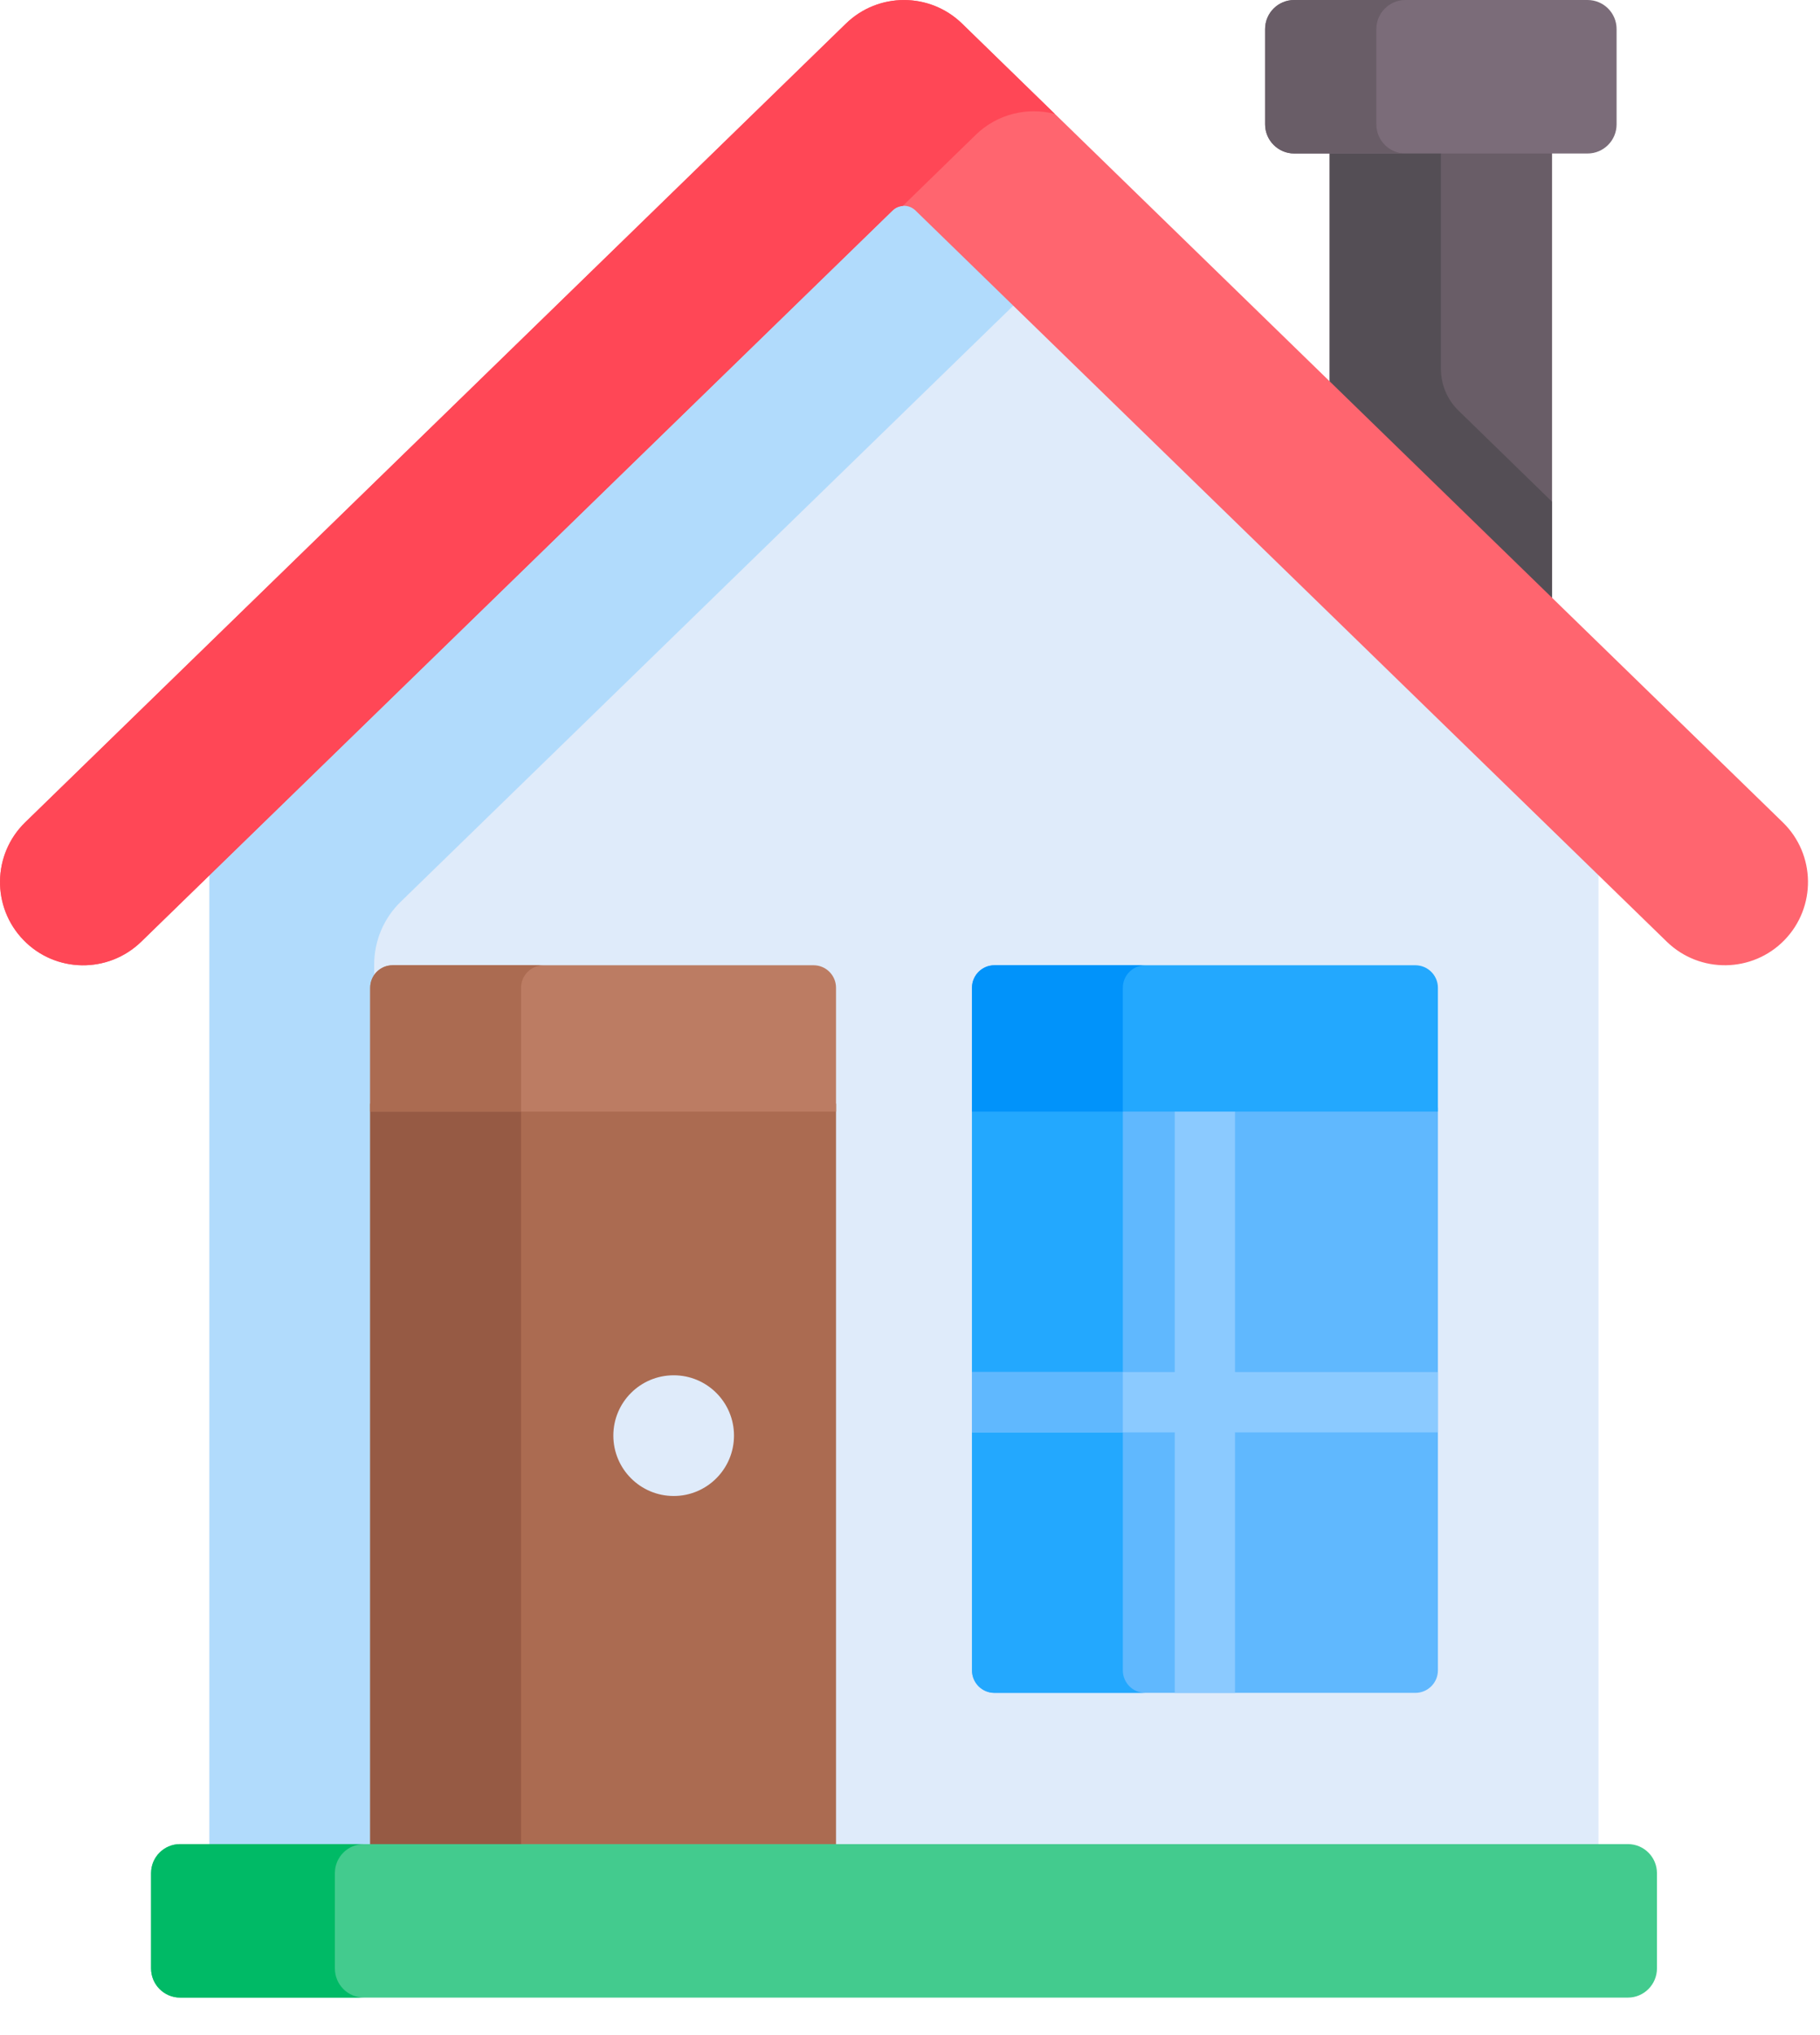 <svg width="17" height="19" viewBox="0 0 17 19" fill="none" xmlns="http://www.w3.org/2000/svg">
<path d="M8.444 1.749L1.956 8.06V17.33H14.931V8.06L8.444 1.749Z" fill="#DFEBFA"/>
<path d="M3.495 9.006C3.495 8.785 3.584 8.573 3.743 8.419L9.522 2.798L8.444 1.749L1.956 8.06V17.33H3.495V9.006Z" fill="#B1DBFC"/>
<path d="M12.42 1.32V3.673L14.497 5.694V1.32H12.42Z" fill="#695D67"/>
<path d="M13.623 3.833C13.518 3.731 13.459 3.59 13.459 3.444V1.32H12.42V3.673L14.497 5.694V4.684L13.623 3.833Z" fill="#544E55"/>
<path d="M16.653 7.678L8.986 0.22C8.684 -0.073 8.204 -0.073 7.902 0.22L0.235 7.678C-0.072 7.977 -0.079 8.469 0.22 8.777C0.519 9.085 1.011 9.091 1.319 8.792L8.337 1.965C8.397 1.907 8.491 1.907 8.551 1.965L15.569 8.792C15.877 9.091 16.369 9.084 16.668 8.777C16.967 8.469 16.96 7.977 16.653 7.678Z" fill="#FF656F"/>
<path d="M8.337 1.965C8.364 1.939 8.398 1.925 8.432 1.923L9.115 1.258C9.317 1.062 9.599 0.998 9.853 1.064L8.986 0.22C8.684 -0.073 8.204 -0.073 7.902 0.22L0.235 7.678C-0.072 7.977 -0.079 8.469 0.22 8.777C0.519 9.085 1.011 9.091 1.319 8.792L8.337 1.965Z" fill="#FF4756"/>
<path d="M15.1 1.161V0.271C15.1 0.122 14.979 0 14.829 0H12.089C11.939 0 11.817 0.121 11.817 0.271V1.161C11.817 1.311 11.939 1.433 12.089 1.433H14.829C14.979 1.433 15.1 1.311 15.1 1.161Z" fill="#7B6C79"/>
<path d="M12.856 1.161V0.271C12.856 0.122 12.978 0 13.127 0H12.089C11.939 0 11.817 0.121 11.817 0.271V1.161C11.817 1.311 11.939 1.433 12.089 1.433H13.127C12.978 1.433 12.856 1.311 12.856 1.161Z" fill="#695D67"/>
<path d="M3.458 10.304H7.809V17.33H3.458V10.304Z" fill="#AB6B51"/>
<path d="M3.458 10.304H4.867V17.33H3.458V10.304Z" fill="#965A44"/>
<path d="M9.079 10.341V15.595C9.079 15.711 9.173 15.805 9.288 15.805H13.221C13.336 15.805 13.431 15.711 13.431 15.595V10.341H9.079Z" fill="#60B8FE"/>
<path d="M10.488 15.595V10.341H9.079V15.595C9.079 15.711 9.173 15.805 9.288 15.805H10.698C10.582 15.805 10.488 15.711 10.488 15.595Z" fill="#23A8FE"/>
<path d="M11.536 10.378C11.536 10.366 11.535 10.353 11.533 10.341H10.976C10.974 10.353 10.973 10.366 10.973 10.378V12.81H9.079V13.373H10.973V15.805H11.536V13.373H13.431V12.81H11.536V10.378H11.536Z" fill="#8BCAFF"/>
<path d="M9.079 12.81H10.488V13.373H9.079V12.81Z" fill="#60B8FE"/>
<path d="M13.221 9.012H9.288C9.173 9.012 9.079 9.106 9.079 9.222V10.378H13.431V9.222C13.431 9.106 13.336 9.012 13.221 9.012Z" fill="#23A8FE"/>
<path d="M10.698 9.012H9.288C9.173 9.012 9.079 9.106 9.079 9.222V10.378H10.488V9.222C10.488 9.106 10.582 9.012 10.698 9.012Z" fill="#0193FA"/>
<path d="M7.6 9.012H3.667C3.551 9.012 3.458 9.106 3.458 9.222V10.378H7.809V9.222C7.809 9.106 7.715 9.012 7.6 9.012Z" fill="#BC7C63"/>
<path d="M5.077 9.012H3.667C3.551 9.012 3.458 9.106 3.458 9.222V10.378H4.867V9.222C4.867 9.106 4.961 9.012 5.077 9.012Z" fill="#AB6B51"/>
<path d="M6.293 13.967C6.604 13.967 6.856 13.714 6.856 13.403C6.856 13.092 6.604 12.84 6.293 12.84C5.981 12.84 5.729 13.092 5.729 13.403C5.729 13.714 5.981 13.967 6.293 13.967Z" fill="#DFEBFA"/>
<path d="M15.206 17.217H1.682C1.533 17.217 1.411 17.338 1.411 17.488V18.378C1.411 18.528 1.533 18.65 1.682 18.65H15.206C15.355 18.65 15.477 18.528 15.477 18.378V17.488C15.477 17.338 15.355 17.217 15.206 17.217Z" fill="#43CB8E"/>
<path d="M3.128 18.378V17.488C3.128 17.338 3.249 17.217 3.399 17.217H1.682C1.533 17.217 1.411 17.338 1.411 17.488V18.378C1.411 18.528 1.533 18.65 1.682 18.65H3.399C3.249 18.65 3.128 18.528 3.128 18.378Z" fill="#00BA66"/>
</svg>

